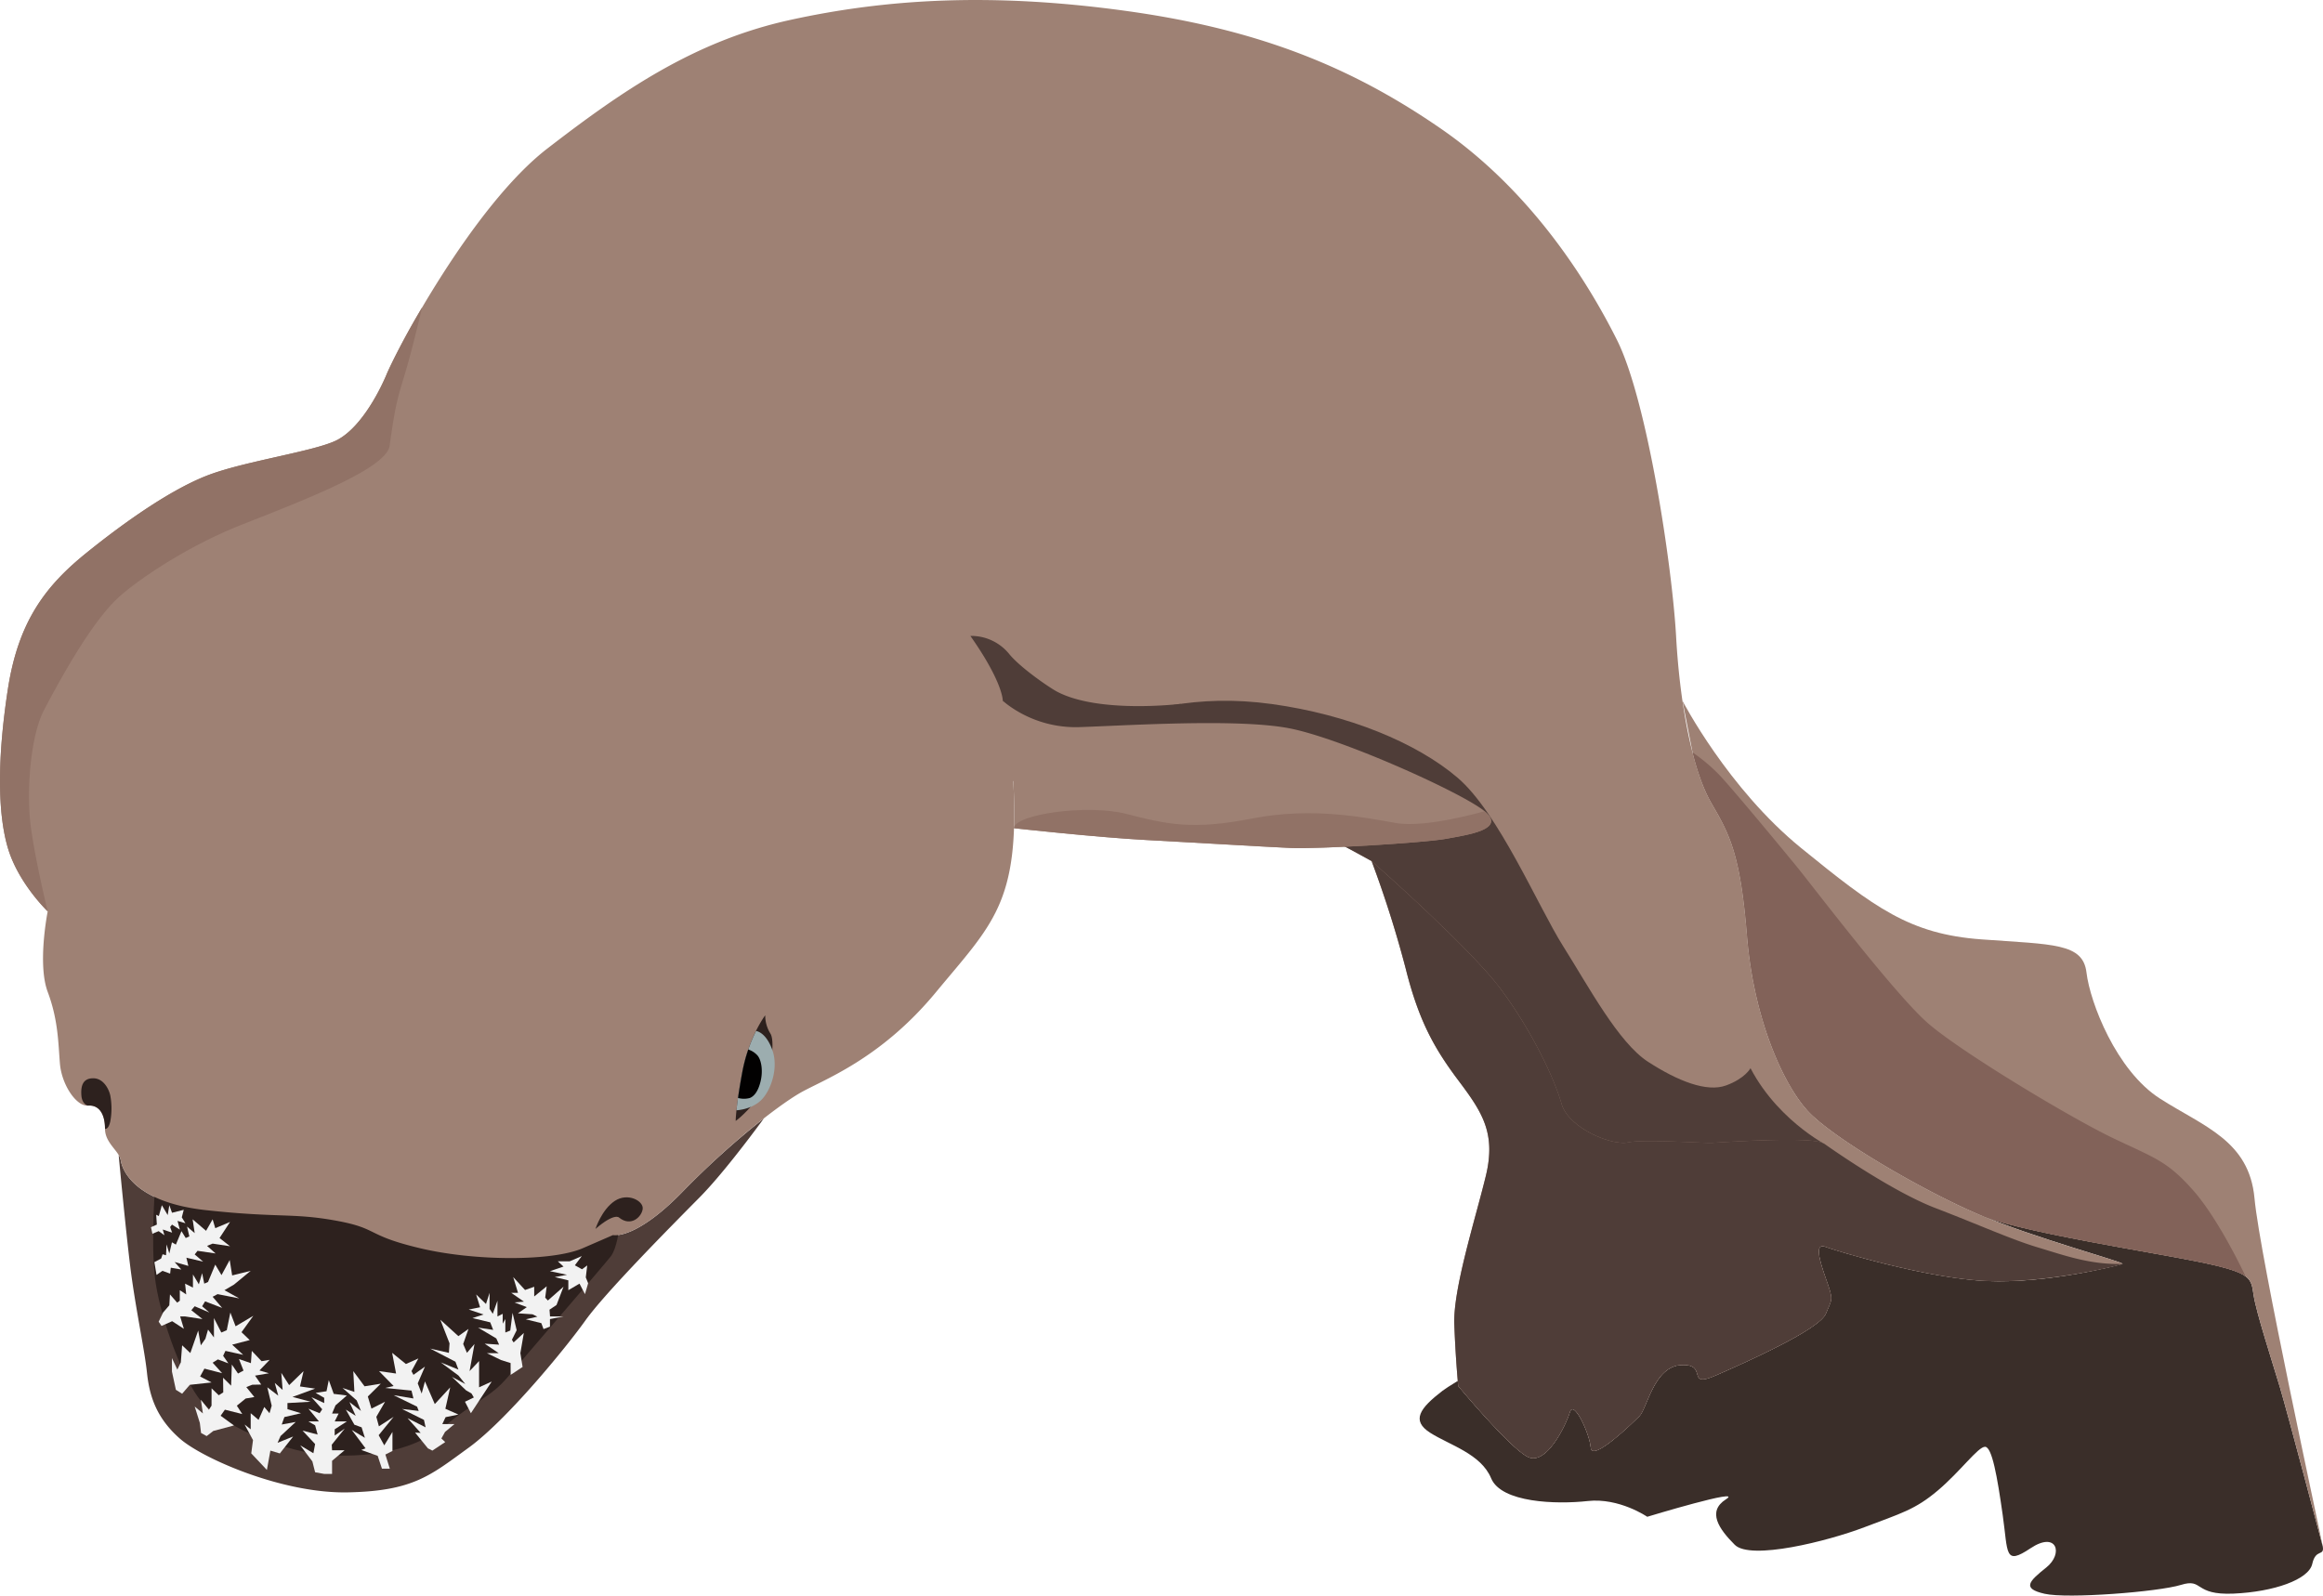 <svg xmlns="http://www.w3.org/2000/svg" viewBox="0 0 884.92 608.02"><defs><style>.cls-1{fill:#4f3d38;}.cls-2{fill:#2d211e;}.cls-3{fill:#f2f2f2;}.cls-4{fill:#3a2e29;}.cls-5{fill:#9e8174;}.cls-6{fill:#826259;}.cls-7{fill:#917266;}.cls-8{fill:#9cadaf;}.cls-9{fill:#020101;}</style></defs><title>frilledshark</title><g id="圖層_2" data-name="圖層 2"><g id="frilledshark"><path class="cls-1" d="M260,454.1c-18,18.5-26.5,16.5-26.5,16.5l-11.5,5c-11.5,5-41,5-62,0s-15.5-7.5-32-10.5-22-1-49.5-4-32-15.5-32.5-19a5.42,5.42,0,0,0-.8-2c1,10.59,2.9,30,4.3,41.53,2,16.5,5.5,32,6.5,41.5s4,17.5,12.5,25,39,21,64,20.5,31.5-6.5,46-17,37-38,44.5-48.5,32-35.28,43.5-46.89c8-8.09,18.72-22.23,24.48-30.08A318,318,0,0,0,260,454.1Z"/><path class="cls-2" d="M59,453.35s-1.5,20,0,33.25,9.25,35.5,16.25,45.5,32.5,22,52.5,22.5S161,550.35,171,542.1s16-9.75,22.5-17.5,37-43,39.25-46,3.09-10.34,3.09-10.34Z"/><polygon class="cls-3" points="145.5 559.6 148.5 559.6 146.81 554.22 149.5 552.85 149.5 545.6 146.38 550.72 144.25 546.85 149.94 539.85 144.34 543.47 143.36 539.85 146.68 534.1 141.5 536.72 140.12 532.1 145.06 527.22 138.87 528.22 134.58 522.43 135 530.35 130.5 528.85 135.88 533.6 137.5 537.6 133.13 534.22 135.5 539.47 131.75 537.1 135 542.85 137.75 543.85 139 547.85 134 544.85 139.25 551.85 137.63 552.47 143.88 554.72 145.5 559.6"/><polygon class="cls-3" points="164.7 552.72 169.6 549.47 168.14 548.1 169.53 545.6 173.13 542.6 168.5 542.6 169.75 539.97 174.63 538.97 169.66 536.78 171.5 528.63 165.63 534.99 161.88 526.35 160.63 530.98 159.13 527.1 161.88 520.72 157.5 523.85 156.75 522.43 159.38 517.6 154.63 519.72 149.38 515.47 150.88 523.35 144.38 522.43 149.94 528.1 146.75 528.85 156.75 529.85 157.5 532.85 149.94 531.6 158.88 535.97 159.5 537.6 153.13 536.85 161.5 541.01 162.13 543.85 155.25 540.35 160.25 545.97 158.13 545.85 163 551.85 164.7 552.72"/><polygon class="cls-3" points="179.38 538.47 187.31 526.41 182.5 528.6 182.5 518.6 178.88 522.43 180.75 512.1 177.88 515.47 176.44 512.1 178.47 506.35 174.61 509.1 167.74 502.85 171.25 511.85 171 515.47 163.87 513.85 173.5 518.85 174.63 521.85 167.88 519.1 174.63 524.1 177.25 527.35 172.13 524.6 177.5 529.72 179.63 530.97 180.5 532.47 177.13 534.1 179.38 538.47"/><polygon class="cls-3" points="194.53 523.85 199.08 520.85 198.23 515.57 199.55 507.89 195.65 511.5 195.01 510.48 196.82 506.85 195.25 500.22 194.38 506.97 192.5 507.72 192.5 502.6 191.5 504.35 191.5 500.6 189.5 501.6 189.5 495.6 187.72 500.6 186.5 498.72 186.5 492.6 185.13 496.85 181.38 493.22 182.88 498.1 178.56 498.97 184.22 500.85 179.99 502.22 186.75 503.85 187.87 506.72 182.12 505.85 189.06 509.97 190.13 512.35 184.63 511.97 190 515.6 185.5 515.6 190.88 518.22 194.5 519.35 194.53 523.85"/><polygon class="cls-3" points="207.05 506.41 209.5 505.49 209.5 502.61 214.67 501.6 209.53 501.6 209.33 499.02 212 497.23 214.67 490.27 208.71 495.52 207.69 494.44 208.26 490.11 203.5 493.99 203.5 490.29 200.01 491.52 195.5 486.6 197.33 492.6 194.75 492.6 199.59 495.96 195.98 496.26 200.68 498.05 197.29 500.41 202.84 500.78 204.71 501.69 200.29 502.69 206.21 504.15 207.05 506.41"/><polygon class="cls-3" points="101.67 560.09 103 552.72 106.6 553.8 111.67 547.35 105.75 549.73 106.88 547.16 112.65 541.8 107.32 542.78 108.33 539.94 114.66 538.48 109.5 536.93 109.5 534.6 118.33 534.1 111.42 532.27 120.04 529.1 114.27 528.27 115.64 522.43 110.15 527.77 107.16 523.1 107.66 529.6 104.67 526.93 106 531.77 101.83 528.6 103.5 535.6 102.67 538.47 100.67 536.1 98.5 541.01 95.5 538.47 95.5 544.6 93.17 542.77 96.38 548.72 95.71 553.77 101.67 560.09"/><polygon class="cls-3" points="123.5 561.6 126.5 561.6 126.5 556.6 131.25 552.6 126.5 552.6 126.38 550.47 131.31 544.35 127.5 546.97 127.5 544.6 132.13 541.6 127.5 541.6 129 538.6 126.5 538.6 127.81 535.47 132.13 531.72 127.13 531.1 125.25 525.85 124.38 530.1 120.23 530.72 123.5 532.6 123.5 534.6 118.63 532.35 122.75 536.97 121.75 538.47 117.5 536.76 121.5 541.6 117.5 541.6 120.04 543.1 121 546.6 115.25 545.1 120.04 550.22 119.38 553.72 114.38 550.72 119 556.85 120.04 560.97 123.5 561.6"/><polygon class="cls-3" points="76.59 546 78.72 547.18 81.26 545.23 89.12 543.13 84.04 539.44 85.67 537.13 92.29 538.79 90.22 535.6 93.6 532.87 96.89 532.31 93.83 528.51 96.09 527.62 99.5 527.55 97.15 524.15 102.45 523.25 98.84 522.18 102.72 518.13 99.64 518.65 95.92 514.72 95.58 519.4 91.04 517.83 92.76 522.23 90.67 523.35 88.32 519.94 88.04 527.98 84.98 524.95 85.05 530.52 83.33 531.63 80.6 528.99 80.58 535.59 79.58 537.15 76.53 533.36 77.29 538.56 74.17 535.92 76.13 542.18 76.59 546"/><polygon class="cls-3" points="67 529.55 69.38 531.05 72.31 527.65 80.59 526.75 76.23 524.48 77.87 521.48 84.62 523.22 81 519.22 83 517.97 87 519.47 85 516.6 85.88 514.72 92.63 516.22 88.44 512.35 95.13 510.6 92 507.6 96.5 501.35 89.75 505.35 87.75 500.1 86.38 506.85 84.31 507.72 81.5 502.22 81.5 509.6 79.25 506.6 78.25 510.1 76.5 512.6 75.5 506.97 72.5 515.55 69.38 512.6 68.88 519.1 67.56 521.85 65.5 517.47 65.5 522.6 67 529.55"/><polygon class="cls-3" points="60.44 503.6 61.53 505.22 65.58 503.41 70.04 506.31 68.63 501.6 70.5 501.6 77.13 502.6 72.88 499.22 74.17 497.72 79.75 500.1 77 497.72 78.13 495.85 84.63 498.35 81 494.1 82.88 493.1 91.13 494.72 85.5 491.6 89.13 489.47 95.5 484.22 88.44 485.97 87.5 480.1 84.38 485.85 82 481.85 79.25 488.47 77.81 489.1 77 485.1 75.75 489.35 73.5 485.6 73.5 490.6 70.5 489.1 70.94 493.21 68.5 491.6 68.5 495.6 67.5 496.35 64.75 493.21 64.5 497.35 62.13 500.1 60.44 503.6"/><polygon class="cls-3" points="64.5 477.6 65.5 473.35 67 474.22 69.13 469.1 70.75 471.72 72.13 471.1 71.25 467.35 74.17 469.85 73.38 464.6 78.5 468.97 81 464.6 82 467.97 87.63 465.6 83.63 471.72 87.63 474.85 81 473.85 78.88 474.72 82.13 477.6 75.25 476.6 74.17 477.97 77.38 480.72 71 479.22 71.75 482.35 66.5 480.85 69.06 483.72 65.06 483.03 64.81 485.28 61.88 484.22 59.63 485.78 58.81 480.91 61.38 479.53 61.94 477.91 63.25 478.28 63.44 474.16 64.5 477.6"/><polygon class="cls-3" points="60.5 463.35 61.66 459.22 63.88 462.97 64.5 459.22 65.53 462.09 70 460.97 69.25 463.84 70.63 466.08 67.63 465.19 68.51 468.53 65.52 466.6 64.81 467.53 65.56 469.66 62 468.47 62.63 470.66 60.44 469.1 58.06 470.1 57.5 467.6 59.75 466.6 59.5 462.85 60.5 463.35"/><polygon class="cls-3" points="222.84 493.1 224.05 488.94 223.15 486.72 223.7 482.16 221.72 483.63 218.99 482.11 221.62 478.6 217 480.6 212.5 480.6 214.67 482.6 209.5 484.35 216 485.72 211.34 486.6 216.5 487.85 216.5 491.6 220.75 489.1 222.84 493.1"/><path class="cls-4" d="M753.5,462.6c21,9,56.5,18.5,55,19s-28.5,7.5-51.5,6.5-57.5-11.5-61.5-13-3,3.5,0,12,2.5,7.5,0,13.5-30.5,18.5-42,23.5-2.5-4.5-13-4-13,16.5-16,19.5-18,17.5-18.5,12-6.5-18.5-8-13.5-9,20.5-16,17-26.5-27-26.5-27-.07-.69-.18-1.94c-2.9,1.78-4.93,3.08-5.82,3.77-8.67,6.66-12,11.33-4.67,16s19.34,8,23.2,17.33,24.8,10,36.8,8.67,22.67,6,22.67,6,37.33-11.33,30-6.67-2.67,11.34,3.33,17.34,35.34-1.34,49.34-6.67,19.33-6.67,28-14,15.33-16.67,18-16.67,4.66,11.34,6.74,26,.59,19.34,10.59,12.67,12.67,2,6,7.33-9.33,8-.67,10,43.34-.71,52-3.38,4.67,4,20,3.33,28.67-5.33,30-11.33,4.67-2.67,4-6.67c0,0-13.33-50.66-16.33-60.66s-9-28.5-10-35-.5-8.5-19.5-12.5-71.34-11.82-85.5-18.5"/><path class="cls-5" d="M644.75,286.68c2,8,4.49,14.68,7.25,19.42,7,12,11,19.5,13.5,50.5s13.5,56,23,66.5,44,30.5,65,39.5l2.29,1C772.58,470,820.9,477.29,839,481.1c19,4,18.5,6,19.5,12.5s7,25,10,35,16.33,60.66,16.33,60.66c-.66-4-24-110.66-26-132.66s-19.33-27.34-36-38-26.66-36.67-28-48-12.66-10.67-40-12.67-40.66-12-68.66-34.77S640.92,267,640.91,267h0Z"/><path class="cls-6" d="M644.75,286.68c2,8,4.49,14.68,7.25,19.42,7,12,11,19.5,13.5,50.5s13.5,56,23,66.5,44,30.5,65,39.5l2.29,1C772.58,470,820.9,477.29,839,481.1c9.42,2,14,3.47,16.44,5.26,0,0-9.94-21.43-19.94-32.76s-14.67-12.34-30.67-20-57.66-32.67-70.33-43.67-44-52.33-50-59.67-25-30.27-29.67-35.13a66.89,66.89,0,0,0-10.08-8.45"/><path class="cls-5" d="M18.17,347.26s-4,20,0,30.67,4,19.33,4.66,27.33,6.21,16.35,10.67,16S40,424.6,40,430.1s5.5,8.5,6,12,5,16,32.5,19,33,1,49.5,4,11,5.5,32,10.5,50.5,5,62,0l11.5-5s8.5,2,26.5-16.5,36-32.5,44.5-37.5,30.5-12.5,52-38.5,32-34,29.5-80.5c0,0,8-2.5,24.5-2.5s36,1,53.5,5.5,58.5,27.5,58.5,27.5a420.48,420.48,0,0,1,13,41c5,20,11,30.5,20,42.5s14.5,20,10.5,36.5-12.5,43-12,56.5,1.5,23.5,1.5,23.5,19.5,23.5,26.5,27,14.5-12,16-17,7.5,8,8,13.5,15.5-9,18.5-12,5.5-19,16-19.5,1.5,9,13,4,39.5-17.5,42-23.5,3-5,0-13.5-4-13.5,0-12,38.5,12,61.5,13,50-6,51.5-6.5-34-10-55-19-55.5-29-65-39.5-20.5-35.5-23-66.5S659,318.1,652,306.1s-12-36.5-13.5-63.5-11-90-22.5-113-33-57-67-80.5-69.5-38-120.5-45S337.5-.4,301,7.6s-64,27-92.5,49-57.5,77-61,85.5-11,22-20,26-33,7.5-47,12.5-32,17.5-47.5,30-26,26-30,52-4,47,0,60.5S18.17,347.26,18.17,347.26Z"/><path class="cls-1" d="M666.83,407c11.34,21.71,32.67,31,27.34,28.47s-38.67-.18-42,0-26-1.5-32-.17-22.67-5.33-25.34-14.78S583.5,392.6,571.5,376.6s-49-48.5-49-48.5-41-23-58.5-27.5-37-5.5-53.5-5.5-24.5,2.5-24.5,2.5,12.5-14.34,30.5-20.67,39-12.67,68-8.67,55,14.67,70.67,28,30.66,49,40.33,64.33,21,36.67,32.33,44,22.34,11.67,29.67,9S666.83,407,666.83,407Z"/><path class="cls-1" d="M369.65,242.3c12.66,18,12.35,24.8,12.35,24.8l28.5,28,39.37-26.92s-31.08,3.84-47.18-4.63c-2.74-1.43-13.86-9-18.19-14.29A18.62,18.62,0,0,0,369.65,242.3Z"/><path class="cls-5" d="M386.27,315.57c.18-5.3.09-11.23-.27-18,0,0-2.5-23.5-4-30.5a43.65,43.65,0,0,0,28.5,10c17-.5,61-3.5,81,.5s65.5,24.5,74,31.5-6.5,9-14.5,10.5-48.5,4-59.5,3.5-35.5-2-54.5-3S386.27,315.57,386.27,315.57Z"/><path class="cls-1" d="M808.5,481.6c-12.33.33-22.33-3.34-32.33-6.34s-21.67-8.33-39-15S695,435.84,695,435.84h0l-.82-.39c-5.34-2.48-38.67-.18-42,0s-26-1.5-32-.17-22.67-5.33-25.34-14.78S583.5,392.6,571.5,376.6s-49-48.5-49-48.5a420.48,420.48,0,0,1,13,41c5,20,11,30.5,20,42.5s14.5,20,10.5,36.5-12.5,43-12,56.5,1.5,23.5,1.5,23.5,19.5,23.5,26.5,27,14.5-12,16-17,7.5,8,8,13.5,15.5-9,18.5-12,5.5-19,16-19.5,1.5,9,13,4,39.5-17.5,42-23.5,3-5,0-13.5-4-13.5,0-12,38.5,12,61.5,13S810.08,481.55,808.5,481.6Z"/><path class="cls-7" d="M565.5,309.1c8.5,7-6.5,9-14.5,10.5s-48.5,4-59.5,3.5-35.5-2-54.5-3-50.73-4.53-50.73-4.53c.18-5.3,27.92-9.25,42.73-5.47,15.67,4,25.15,6.25,48.15,1.75s43.18-.25,54.68,1.75S565.5,309.1,565.5,309.1Z"/><path class="cls-7" d="M160.78,117.18A261.18,261.18,0,0,0,147.5,142.1c-3.5,8.5-11,22-20,26s-33,7.5-47,12.5-32,17.5-47.5,30-26,26-30,52-4,47,0,60.5,15.17,24.16,15.17,24.16S13.5,328.1,11.75,315.1s-.25-34.5,5-44.5,17.39-32.6,28-42.6c5.68-5.36,24.53-19.12,47.75-28.24,24.76-9.72,54.77-21.41,55.93-29.93,2.25-16.5,3.32-19,6.07-28.23S160.78,117.18,160.78,117.18Z"/><path class="cls-2" d="M226.83,468.26s2.34-7.33,7.34-10.66,11,0,10.66,3-4.43,7-9,3.33C235.84,463.93,234.17,461.93,226.83,468.26Z"/><path class="cls-2" d="M40,430.1c0-5.5-2.17-9.17-6.5-8.84,0,0-2.25-.41-2.5-3.91s.5-6.5,4.5-6.5,6,4.25,6.5,6.5a26.75,26.75,0,0,1,0,10C41.25,430.6,40,430.1,40,430.1Z"/><path class="cls-2" d="M280.25,427.1s0-5,2.5-18.5,8.75-21.75,8.75-21.75a13,13,0,0,0,2,7c2.25,3.75-.75,19.75-5.5,25.5S280.25,427.1,280.25,427.1Z"/><path class="cls-8" d="M280.55,423.05c.3-2.93.93-7.6,2.2-14.45A60.57,60.57,0,0,1,288,392.84s3.72.26,6.22,7.26-.69,15.75-4.44,19.25S280.55,423.05,280.55,423.05Z"/><path class="cls-9" d="M281.14,418.35c.36-2.58.88-5.8,1.61-9.75a60.61,60.61,0,0,1,2.29-8.71,8.06,8.06,0,0,1,3.46,2.21c1.5,1.66,2.17,5.66,1.33,9.5s-2.33,6-4.16,6.75A8.44,8.44,0,0,1,281.14,418.35Z"/></g></g></svg>